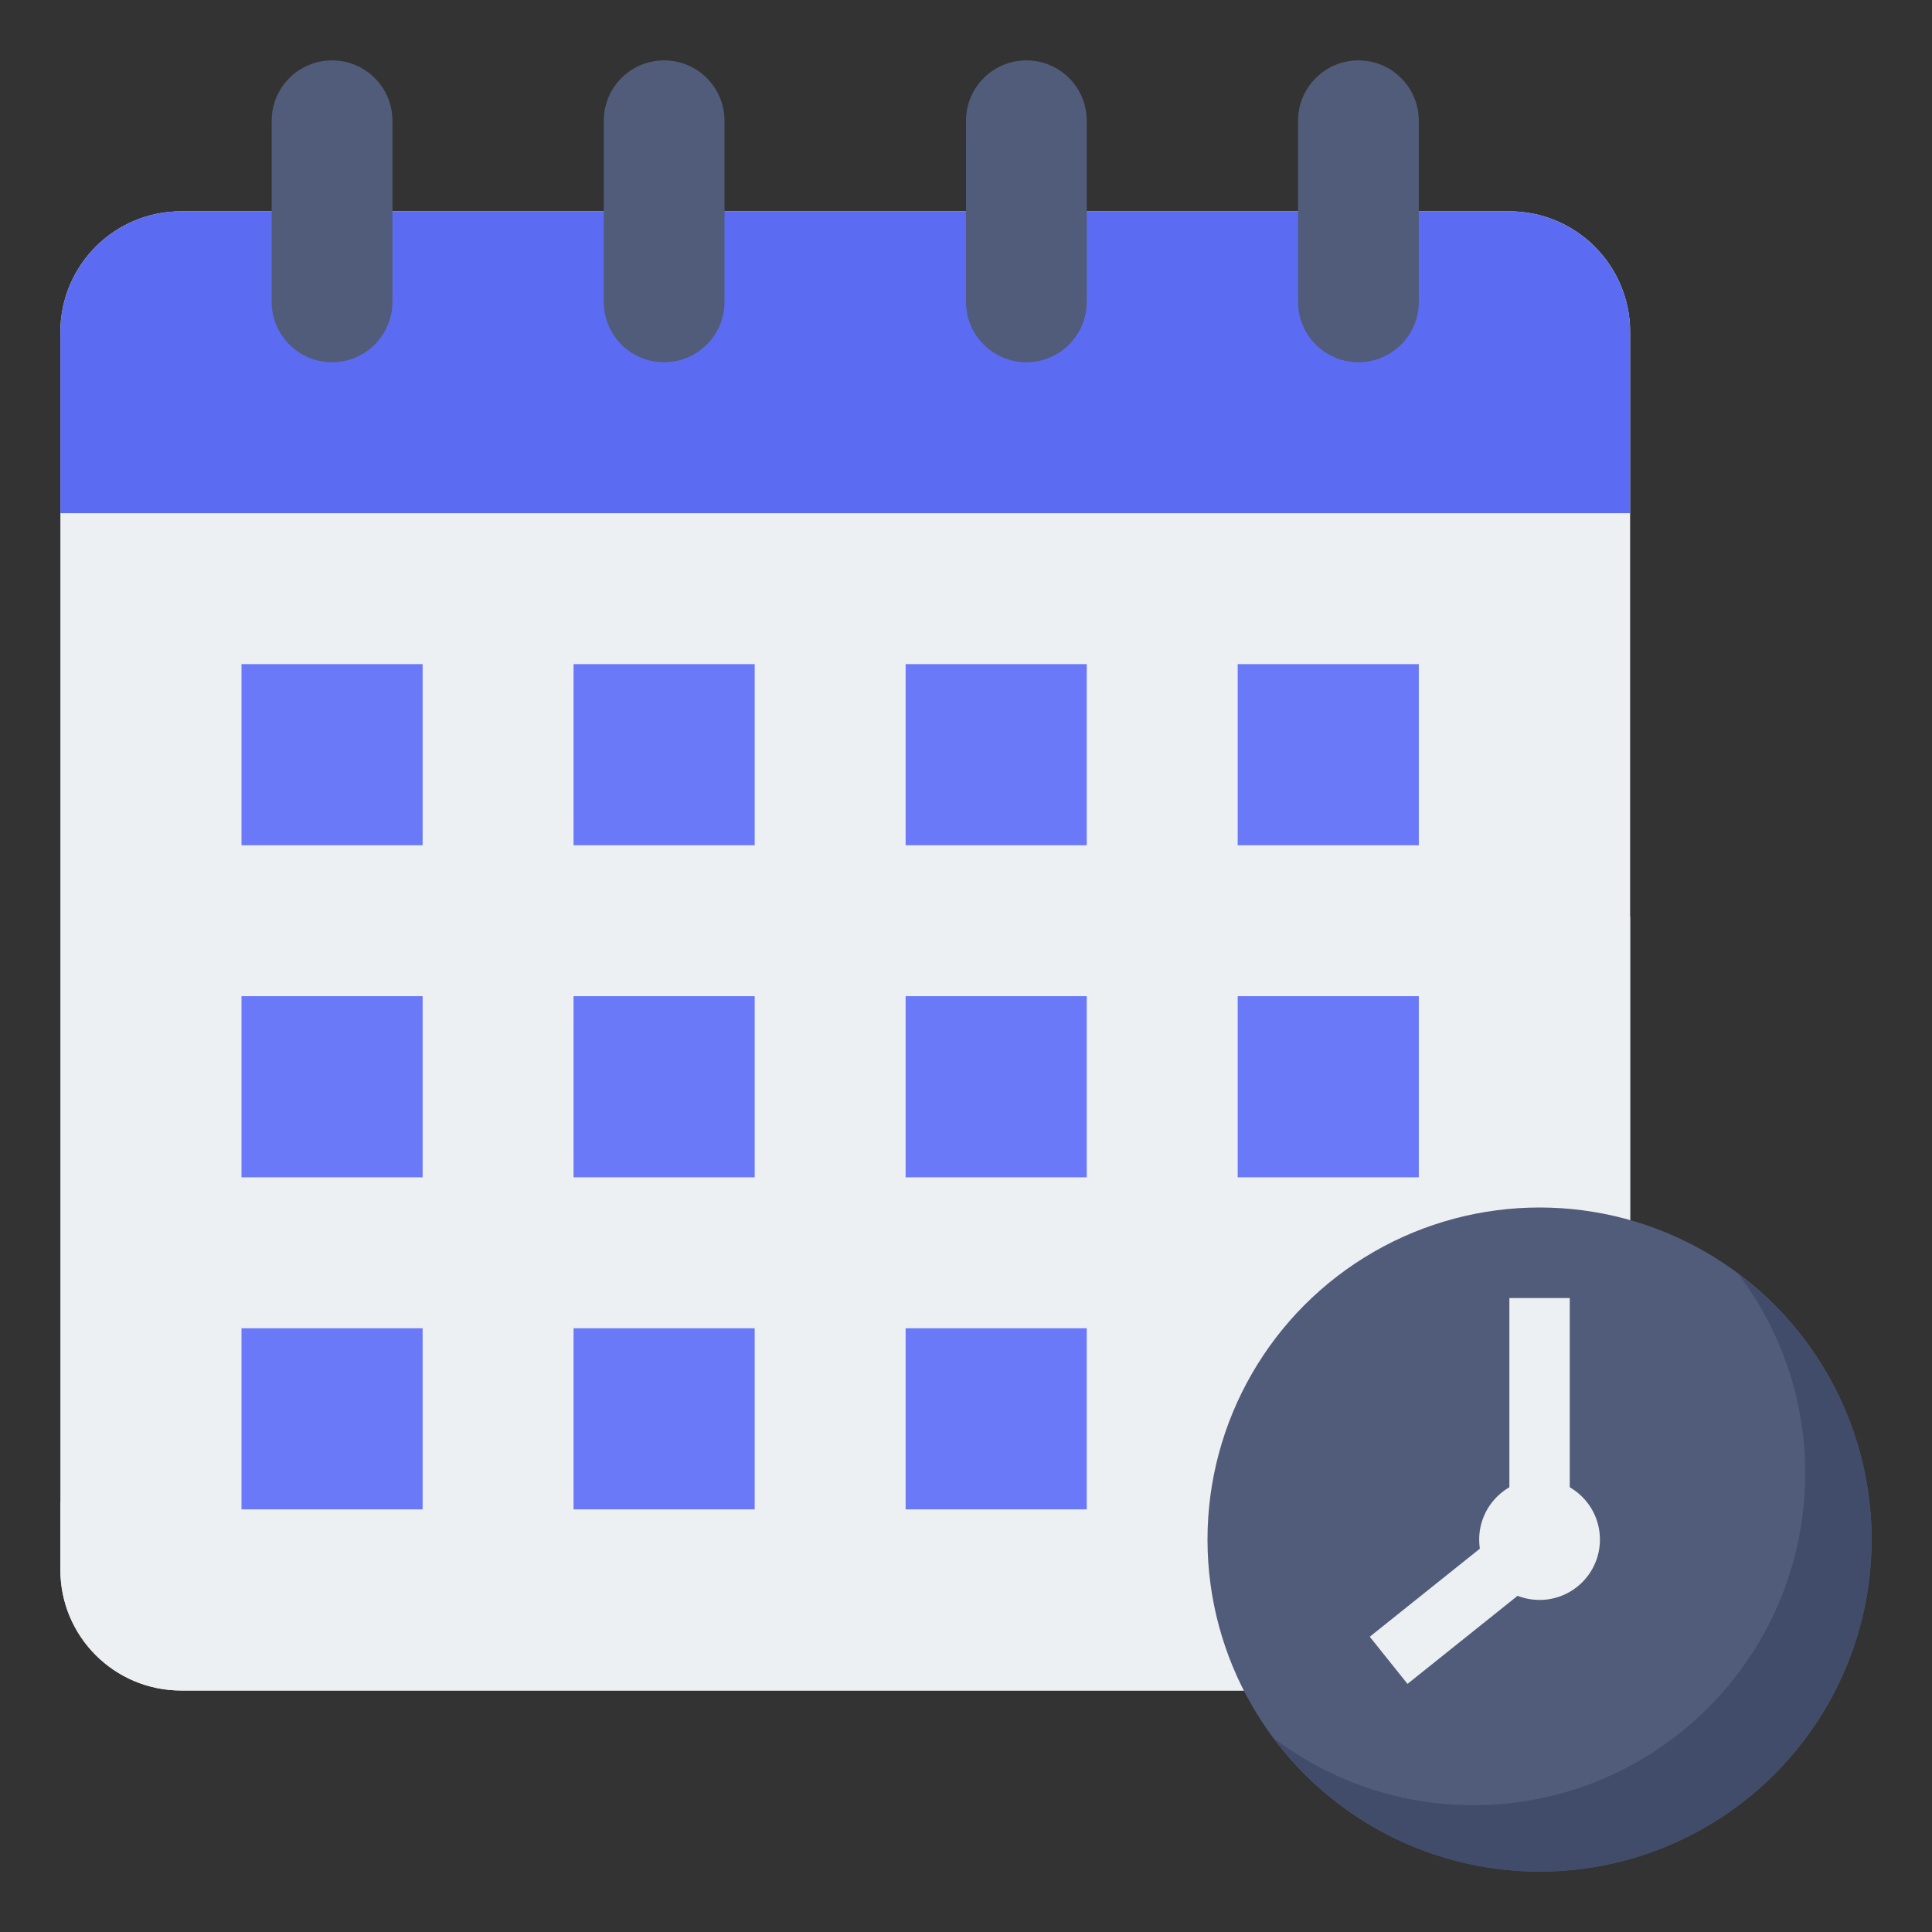 <?xml version="1.0"?>
<svg xmlns="http://www.w3.org/2000/svg" xmlns:xlink="http://www.w3.org/1999/xlink" xmlns:svgjs="http://svgjs.com/svgjs" version="1.1" width="512" height="512" x="0" y="0" viewBox="0 0 64 64" style="enable-background:new 0 0 512 512" xml:space="preserve" class=""><rect x="0" y="0" width="64" height="64" fill="#333333" stroke="none"/><g><path xmlns="http://www.w3.org/2000/svg" d="m50 7c2.21 0 4 1.79 4 4v41c0 2.21-1.79 4-4 4h-44c-2.21 0-4-1.79-4-4v-41c0-2.21 1.79-4 4-4z" fill="#ecf0f3" data-original="#ded8d0" style="" class=""/><path xmlns="http://www.w3.org/2000/svg" d="m6 56h44c2.21 0 4-1.79 4-4v-21.642c-9.464 10.354-25.474 17.971-52 19.393v2.249c0 2.21 1.79 4 4 4z" fill="#ecf0f3" data-original="#c9c4bd" style="" class=""/><circle xmlns="http://www.w3.org/2000/svg" cx="51" cy="51" fill="#505c7a" r="11" data-original="#f5a947" style="" class=""/><path xmlns="http://www.w3.org/2000/svg" d="m57.592 42.209c1.381 1.838 2.208 4.115 2.208 6.591 0 6.075-4.925 11-11 11-2.476 0-4.753-.828-6.591-2.209 2.007 2.672 5.192 4.409 8.791 4.409 6.075 0 11-4.925 11-11 0-3.599-1.736-6.785-4.408-8.791z" fill="#404c6a" data-original="#f09d3a" style="" class=""/><path xmlns="http://www.w3.org/2000/svg" d="m54 17h-52v-6c0-2.209 1.791-4 4-4h44c2.209 0 4 1.791 4 4z" fill="#5b6cf3" data-original="#e34e4b" style="" class=""/><path xmlns="http://www.w3.org/2000/svg" d="m11 12c-1.105 0-2-.895-2-2v-6c0-1.105.895-2 2-2 1.105 0 2 .895 2 2v6c0 1.105-.895 2-2 2z" fill="#505c7a" data-original="#f5a947" style="" class=""/><path xmlns="http://www.w3.org/2000/svg" d="m22 12c-1.105 0-2-.895-2-2v-6c0-1.105.895-2 2-2 1.105 0 2 .895 2 2v6c0 1.105-.895 2-2 2z" fill="#505c7a" data-original="#f5a947" style="" class=""/><path xmlns="http://www.w3.org/2000/svg" d="m34 12c-1.105 0-2-.895-2-2v-6c0-1.105.895-2 2-2 1.105 0 2 .895 2 2v6c0 1.105-.895 2-2 2z" fill="#505c7a" data-original="#f5a947" style="" class=""/><path xmlns="http://www.w3.org/2000/svg" d="m45 12c-1.105 0-2-.895-2-2v-6c0-1.105.895-2 2-2 1.105 0 2 .895 2 2v6c0 1.105-.895 2-2 2z" fill="#505c7a" data-original="#f5a947" style="" class=""/><g xmlns="http://www.w3.org/2000/svg" fill="#50b6cf"><path d="m8 22h6v6h-6z" fill="#6979f8" data-original="#50b6cf" style="" class=""/><path d="m19 22h6v6h-6z" fill="#6979f8" data-original="#50b6cf" style="" class=""/><path d="m30 22h6v6h-6z" fill="#6979f8" data-original="#50b6cf" style="" class=""/><path d="m41 22h6v6h-6z" fill="#6979f8" data-original="#50b6cf" style="" class=""/><path d="m8 33h6v6h-6z" fill="#6979f8" data-original="#50b6cf" style="" class=""/><path d="m19 33h6v6h-6z" fill="#6979f8" data-original="#50b6cf" style="" class=""/><path d="m30 33h6v6h-6z" fill="#6979f8" data-original="#50b6cf" style="" class=""/><path d="m41 33h6v6h-6z" fill="#6979f8" data-original="#50b6cf" style="" class=""/><path d="m8 44h6v6h-6z" fill="#6979f8" data-original="#50b6cf" style="" class=""/><path d="m19 44h6v6h-6z" fill="#6979f8" data-original="#50b6cf" style="" class=""/><path d="m30 44h6v6h-6z" fill="#6979f8" data-original="#50b6cf" style="" class=""/></g><path xmlns="http://www.w3.org/2000/svg" d="m46.625 55.781-1.25-1.562 4.625-3.699v-7.52h2v8.48z" fill="#ecf0f3" data-original="#223b5a" style="" class=""/><circle xmlns="http://www.w3.org/2000/svg" cx="51" cy="51" fill="#ecf0f3" r="2" data-original="#223b5a" style="" class=""/></g></svg>
